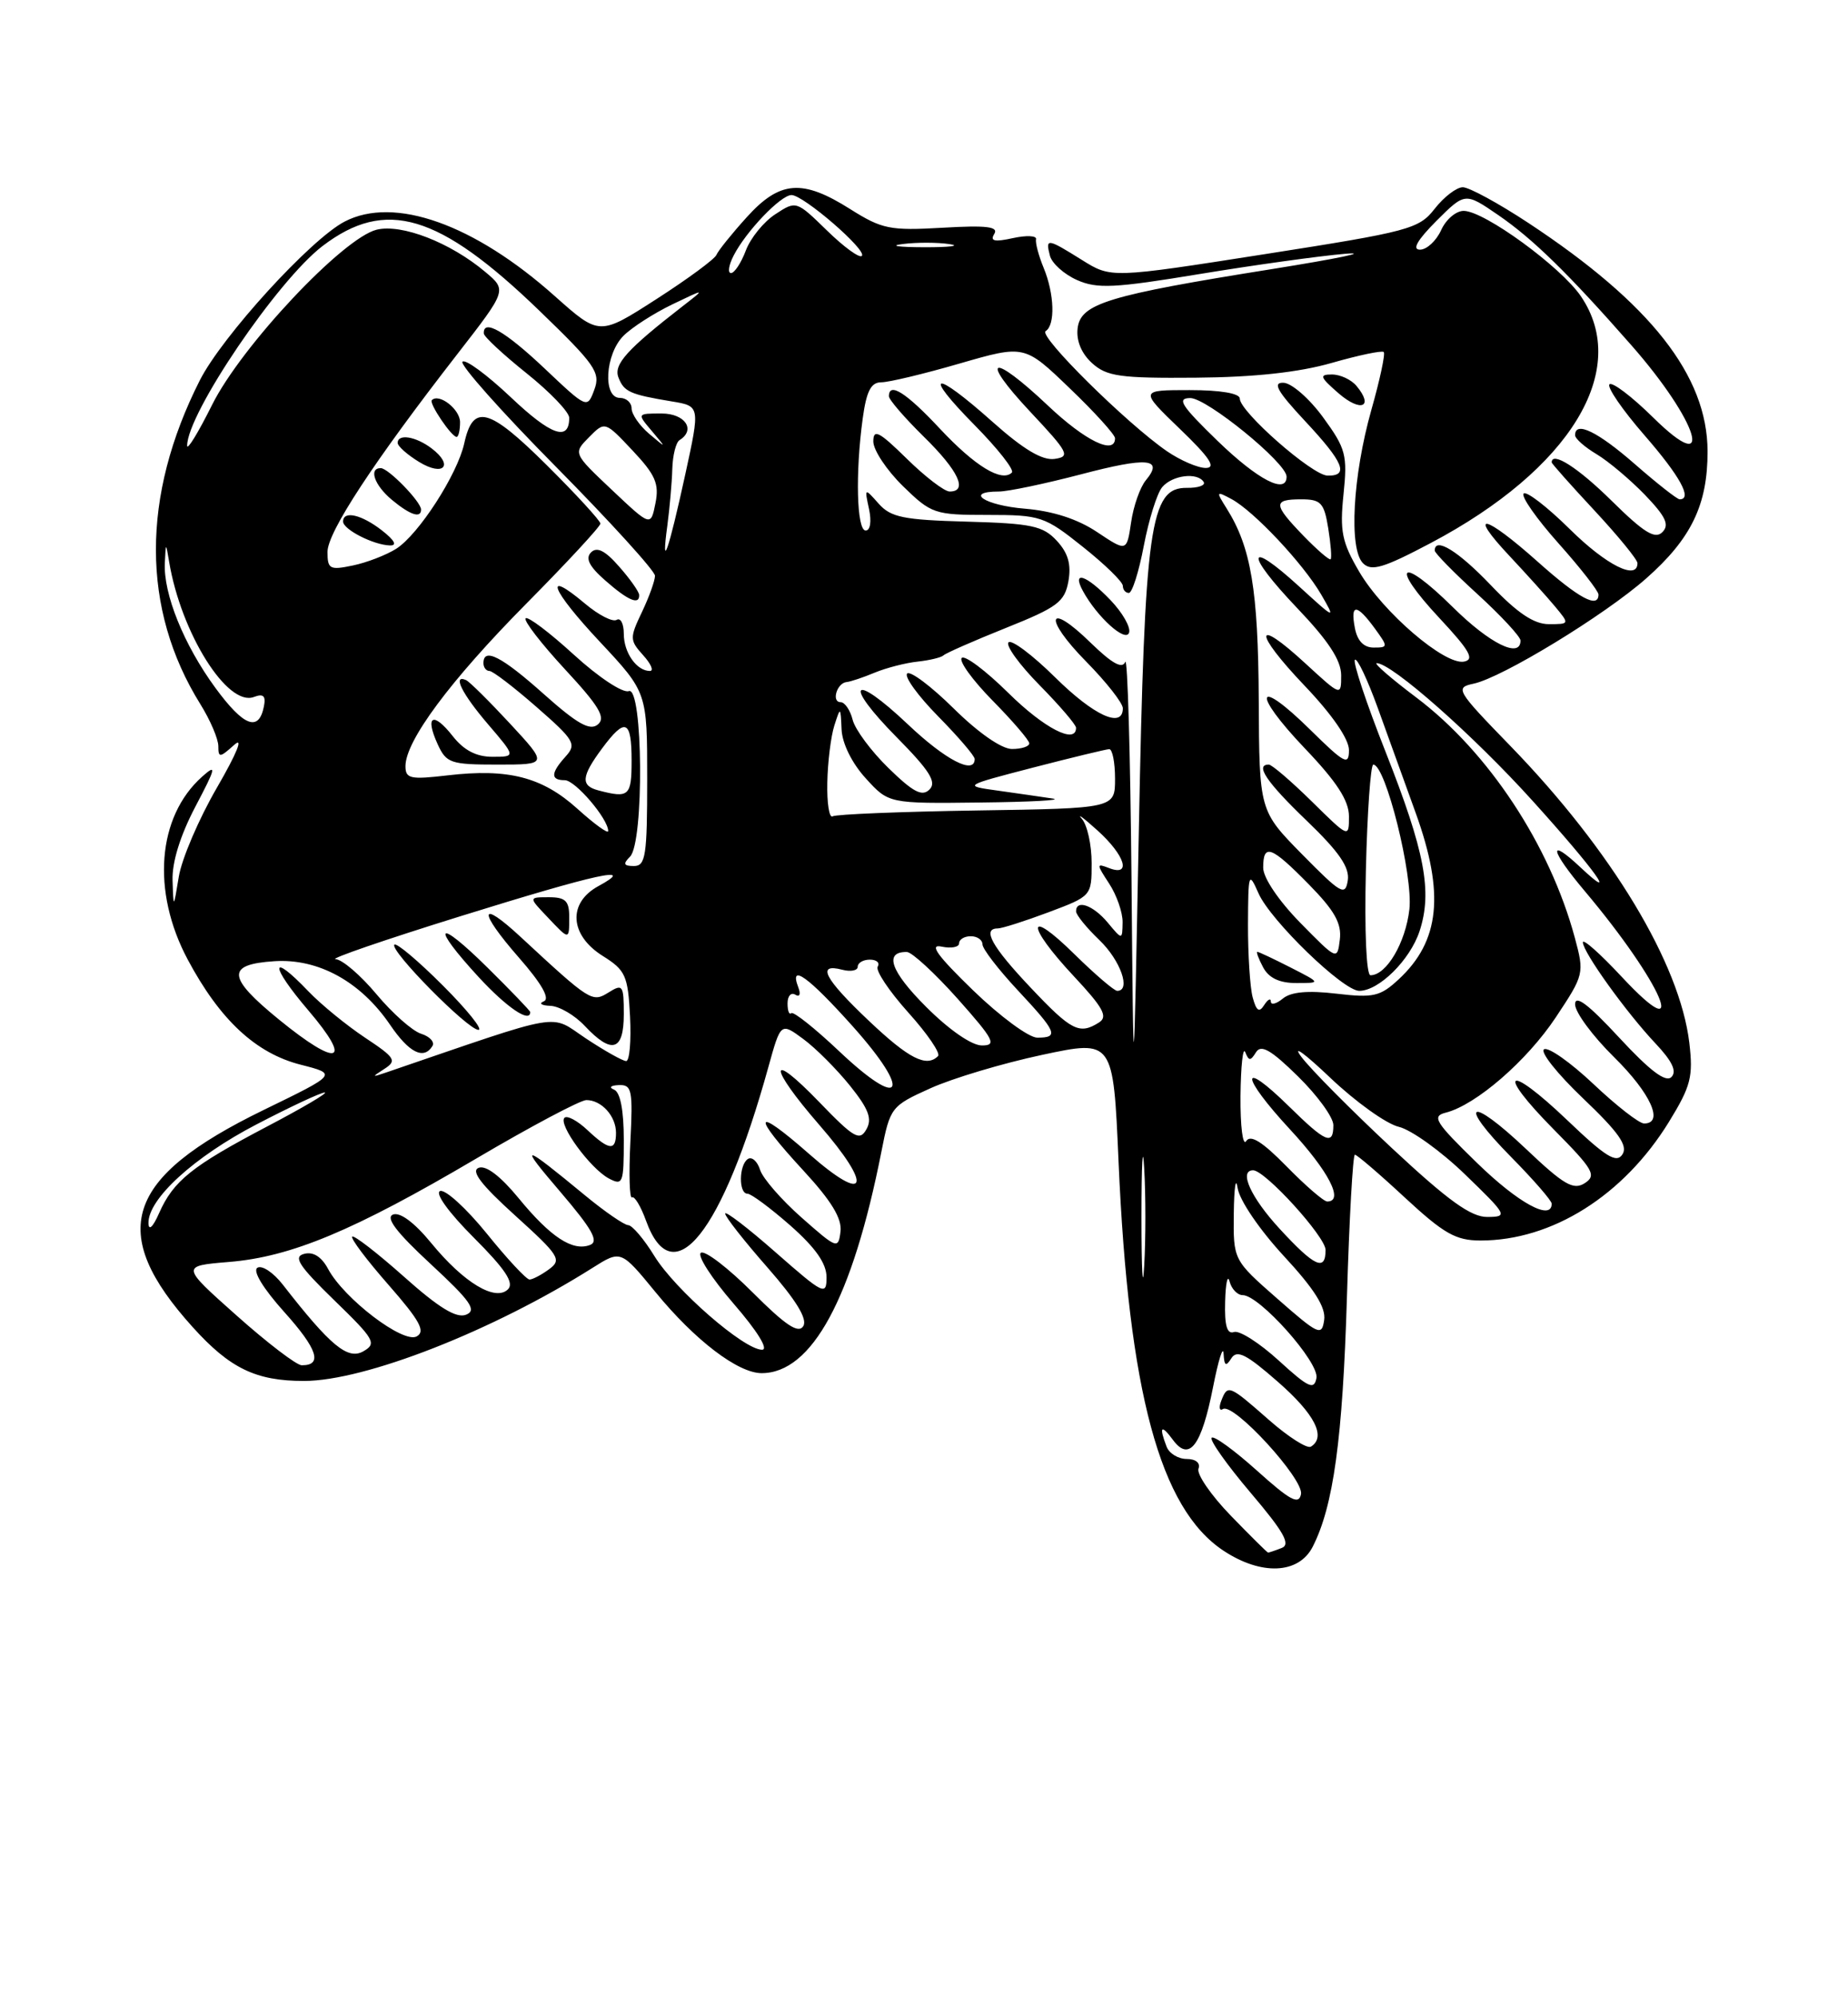 <?xml version="1.0" encoding="UTF-8" standalone="no"?>
<!DOCTYPE svg PUBLIC "-//W3C//DTD SVG 1.1//EN" "http://www.w3.org/Graphics/SVG/1.1/DTD/svg11.dtd" >
<svg xmlns="http://www.w3.org/2000/svg" xmlns:xlink="http://www.w3.org/1999/xlink" version="1.1" viewBox="0 0 237 256">
 <g >
 <path fill="currentColor"
d=" M 168.35 198.25 C 171.01 193.04 172.19 184.45 172.74 166.25 C 173.04 156.21 173.50 148.00 173.76 148.00 C 174.02 148.00 176.91 150.47 180.17 153.50 C 185.19 158.14 186.70 159.00 189.88 159.00 C 199.06 159.00 208.23 153.23 214.04 143.79 C 216.85 139.21 217.16 138.01 216.65 133.66 C 215.44 123.50 206.69 108.99 193.71 95.62 C 186.76 88.47 186.57 88.14 188.98 87.63 C 192.66 86.85 205.77 78.86 211.12 74.14 C 216.91 69.03 219.00 64.69 218.99 57.85 C 218.97 48.17 211.71 38.92 196.00 28.57 C 192.19 26.06 188.41 24.00 187.60 24.00 C 186.80 24.00 185.18 25.24 184.00 26.75 C 181.97 29.35 180.78 29.67 162.18 32.58 C 142.50 35.66 142.50 35.66 138.77 33.33 C 134.29 30.53 134.06 30.50 134.65 32.78 C 134.91 33.76 136.47 35.16 138.12 35.89 C 140.70 37.04 142.91 36.93 153.81 35.13 C 160.79 33.98 169.20 32.81 172.50 32.53 C 175.80 32.26 171.61 33.13 163.18 34.48 C 142.04 37.85 138.58 38.91 138.20 42.08 C 138.01 43.68 138.70 45.32 140.06 46.55 C 141.94 48.25 143.65 48.49 153.36 48.41 C 160.85 48.35 166.55 47.73 170.78 46.52 C 174.23 45.53 177.24 44.90 177.46 45.12 C 177.68 45.35 176.97 48.67 175.88 52.51 C 173.48 60.99 172.97 70.36 174.80 72.19 C 175.87 73.27 177.42 72.81 183.49 69.60 C 201.40 60.14 209.16 47.42 202.75 37.98 C 200.19 34.21 190.39 27.06 187.73 27.03 C 186.75 27.01 185.44 28.12 184.82 29.50 C 184.19 30.88 182.97 32.00 182.11 32.00 C 181.06 32.00 181.76 30.78 184.21 28.32 C 187.89 24.65 187.89 24.65 192.15 27.57 C 196.57 30.60 201.13 35.05 209.20 44.23 C 217.85 54.06 220.10 61.48 212.02 53.52 C 209.29 50.83 206.76 48.91 206.41 49.26 C 206.06 49.61 208.07 52.54 210.89 55.78 C 215.47 61.04 217.09 64.00 215.41 64.00 C 215.09 64.00 212.51 61.97 209.68 59.50 C 204.90 55.32 202.00 53.91 202.00 55.78 C 202.00 56.22 203.24 57.31 204.75 58.21 C 206.26 59.11 209.05 61.46 210.95 63.42 C 213.64 66.22 214.13 67.27 213.19 68.21 C 212.25 69.15 210.83 68.27 206.71 64.21 C 202.40 59.95 199.00 57.78 199.00 59.27 C 199.00 59.42 201.47 62.20 204.50 65.45 C 207.53 68.71 210.00 71.73 210.00 72.18 C 210.00 74.45 205.99 72.44 201.31 67.81 C 198.41 64.95 195.76 62.91 195.40 63.26 C 195.05 63.62 197.06 66.49 199.88 69.65 C 202.70 72.81 205.00 75.76 205.00 76.20 C 205.00 78.05 202.48 76.70 197.21 72.00 C 190.36 65.89 188.11 65.43 193.58 71.25 C 195.77 73.59 198.41 76.51 199.44 77.75 C 201.30 79.99 201.30 80.00 198.63 80.00 C 196.72 80.00 194.59 78.57 191.19 75.00 C 187.01 70.62 184.00 68.77 184.00 70.57 C 184.00 70.89 186.47 73.41 189.50 76.17 C 192.53 78.94 195.00 81.61 195.00 82.10 C 195.00 84.45 191.06 82.51 186.31 77.81 C 179.55 71.14 178.14 72.30 184.60 79.22 C 188.49 83.39 189.14 84.53 187.76 84.80 C 185.29 85.28 177.37 78.49 174.31 73.27 C 172.10 69.50 171.81 68.09 172.30 63.37 C 172.82 58.32 172.61 57.50 169.68 53.49 C 167.93 51.09 165.65 49.10 164.61 49.06 C 163.16 49.01 163.79 50.13 167.36 53.96 C 172.32 59.26 173.05 61.02 170.25 60.96 C 168.28 60.92 159.00 52.77 159.00 51.09 C 159.00 50.42 156.54 50.00 152.57 50.00 C 146.15 50.00 146.15 50.00 151.32 54.98 C 155.13 58.64 156.01 59.96 154.65 59.98 C 153.64 59.99 151.39 59.02 149.65 57.83 C 144.46 54.25 133.12 43.04 134.10 42.44 C 135.35 41.66 135.23 37.68 133.84 34.32 C 133.20 32.77 132.76 31.12 132.87 30.66 C 132.97 30.20 131.64 30.14 129.90 30.52 C 127.54 31.04 126.94 30.91 127.51 29.99 C 128.09 29.05 126.55 28.86 120.88 29.19 C 114.13 29.58 113.12 29.37 109.05 26.81 C 102.89 22.91 100.01 23.14 95.75 27.86 C 93.83 29.98 92.09 32.15 91.88 32.67 C 91.67 33.20 88.21 35.75 84.18 38.34 C 76.87 43.04 76.87 43.04 71.18 37.98 C 60.81 28.72 50.57 25.09 44.20 28.40 C 39.83 30.67 28.50 43.09 25.63 48.74 C 18.10 63.59 18.12 78.08 25.68 90.23 C 26.96 92.28 28.00 94.71 28.00 95.64 C 28.00 97.15 28.19 97.13 30.03 95.48 C 31.26 94.36 30.40 96.50 27.83 100.94 C 25.50 104.95 23.30 110.10 22.93 112.37 C 22.25 116.50 22.25 116.50 22.13 112.85 C 22.05 110.52 23.11 107.10 25.05 103.40 C 27.71 98.36 27.82 97.85 25.92 99.55 C 20.17 104.67 19.41 114.25 24.07 122.98 C 28.20 130.72 32.81 135.01 38.58 136.47 C 43.28 137.67 43.28 137.67 33.79 142.28 C 15.97 150.95 13.70 157.92 24.73 170.12 C 29.49 175.39 32.82 177.00 38.98 177.00 C 46.81 177.00 63.20 170.58 76.00 162.50 C 79.63 160.21 79.63 160.21 84.07 165.62 C 89.11 171.78 94.65 176.00 97.67 176.00 C 104.13 176.00 109.32 166.43 113.03 147.65 C 114.16 141.91 114.28 141.76 119.34 139.48 C 122.18 138.20 128.61 136.28 133.63 135.21 C 142.77 133.26 142.77 133.26 143.45 148.88 C 144.74 178.46 148.76 193.36 156.90 198.75 C 161.76 201.97 166.56 201.76 168.35 198.25 Z  M 173.97 49.47 C 173.30 48.66 171.89 48.00 170.82 48.00 C 169.15 48.00 169.27 48.33 171.69 50.43 C 174.53 52.88 176.22 52.17 173.97 49.47 Z  M 157.83 194.25 C 155.30 191.64 153.45 188.94 153.70 188.25 C 153.98 187.51 153.35 187.00 152.19 187.00 C 151.10 187.00 149.94 186.29 149.61 185.42 C 148.61 182.82 148.91 182.50 150.43 184.56 C 152.52 187.39 154.08 185.35 155.57 177.79 C 156.25 174.33 156.86 172.40 156.92 173.50 C 157.01 175.08 157.22 175.20 157.92 174.09 C 158.64 172.96 159.85 173.58 163.86 177.09 C 168.62 181.24 170.12 184.19 168.12 185.42 C 167.64 185.72 165.21 184.17 162.72 181.98 C 157.60 177.48 157.44 177.42 156.62 179.55 C 156.29 180.41 156.39 180.88 156.84 180.60 C 158.21 179.75 167.23 189.59 166.85 191.51 C 166.57 192.92 165.47 192.33 161.21 188.50 C 158.30 185.89 155.68 183.98 155.39 184.28 C 155.10 184.57 157.34 187.74 160.38 191.32 C 164.66 196.36 165.56 197.96 164.37 198.41 C 163.53 198.74 162.74 199.00 162.63 199.00 C 162.52 199.00 160.36 196.86 157.83 194.25 Z  M 163.99 174.38 C 161.52 172.13 158.94 170.48 158.25 170.73 C 157.36 171.04 157.03 169.90 157.12 166.83 C 157.18 164.45 157.44 163.29 157.69 164.25 C 157.94 165.21 158.69 166.00 159.37 166.00 C 161.52 166.00 169.22 174.63 168.83 176.63 C 168.53 178.20 167.81 177.87 163.99 174.38 Z  M 30.35 168.62 C 23.20 162.26 23.20 162.26 29.35 161.75 C 37.34 161.10 45.38 157.74 61.05 148.51 C 68.06 144.38 74.43 141.00 75.20 141.00 C 77.14 141.00 79.00 143.05 79.00 145.20 C 79.00 147.56 78.13 147.47 75.32 144.83 C 74.05 143.64 72.73 142.93 72.39 143.27 C 71.56 144.11 75.69 149.76 78.07 151.04 C 79.88 152.00 80.00 151.69 80.00 146.12 C 80.00 142.29 79.55 139.99 78.75 139.66 C 78.04 139.38 78.31 139.12 79.36 139.08 C 81.04 139.01 81.18 139.70 80.84 146.41 C 80.64 150.49 80.73 153.67 81.05 153.47 C 81.37 153.27 82.18 154.61 82.85 156.46 C 86.30 166.01 92.64 158.05 98.54 136.77 C 100.13 131.04 100.13 131.04 103.03 133.18 C 104.62 134.35 107.31 137.05 109.01 139.16 C 111.40 142.14 111.88 143.40 111.11 144.75 C 110.25 146.29 109.52 145.87 105.06 141.25 C 98.49 134.44 98.50 136.62 105.07 144.18 C 112.04 152.19 111.23 154.47 103.75 147.89 C 96.65 141.65 96.29 142.74 103.04 150.04 C 106.63 153.93 108.00 156.18 107.79 157.86 C 107.51 160.13 107.34 160.07 102.81 156.07 C 100.22 153.79 97.83 151.04 97.48 149.95 C 97.14 148.86 96.44 148.23 95.93 148.54 C 94.76 149.27 94.70 153.00 95.86 153.00 C 96.33 153.00 98.81 154.84 101.36 157.08 C 104.59 159.93 106.00 161.94 106.00 163.71 C 106.00 166.10 105.63 165.92 99.50 160.54 C 95.93 157.40 93.00 155.16 93.00 155.55 C 93.00 155.95 95.44 159.06 98.42 162.45 C 102.12 166.67 103.58 169.06 103.02 169.97 C 102.40 170.98 100.75 169.88 96.52 165.65 C 93.40 162.53 90.42 160.24 89.89 160.57 C 89.37 160.89 91.25 163.82 94.07 167.08 C 97.13 170.61 98.61 173.00 97.73 173.00 C 95.42 173.00 86.61 165.34 83.93 161.00 C 82.60 158.83 81.08 157.04 80.56 157.03 C 80.05 157.01 77.57 155.31 75.06 153.24 C 66.86 146.48 66.43 146.42 71.85 152.75 C 75.95 157.55 76.84 159.12 75.67 159.57 C 73.44 160.43 70.60 158.56 66.50 153.56 C 64.19 150.75 62.32 149.32 61.39 149.68 C 60.35 150.08 61.69 151.84 66.07 155.80 C 71.73 160.92 72.08 161.47 70.42 162.68 C 69.43 163.41 68.30 164.00 67.91 164.00 C 67.51 164.00 65.04 161.35 62.42 158.10 C 59.79 154.86 57.10 152.41 56.44 152.66 C 55.75 152.93 57.55 155.42 60.76 158.63 C 64.80 162.67 65.97 164.43 65.15 165.25 C 63.54 166.86 59.48 164.42 55.30 159.32 C 53.17 156.72 51.31 155.33 50.41 155.67 C 49.40 156.06 50.83 157.94 55.24 162.02 C 60.38 166.78 61.19 167.95 59.77 168.51 C 58.53 169.00 56.28 167.63 51.81 163.64 C 48.38 160.59 45.39 158.28 45.17 158.50 C 44.94 158.73 47.04 161.51 49.83 164.69 C 53.85 169.28 54.60 170.65 53.44 171.29 C 51.72 172.25 44.13 166.47 42.08 162.65 C 41.24 161.08 40.17 160.40 39.01 160.71 C 37.57 161.08 38.31 162.23 42.86 166.65 C 48.06 171.69 48.35 172.21 46.58 173.21 C 44.59 174.33 42.36 172.48 36.28 164.67 C 35.07 163.11 33.60 162.13 33.01 162.49 C 32.37 162.89 33.75 165.15 36.47 168.18 C 40.73 172.92 41.41 175.01 38.69 174.99 C 38.04 174.99 34.28 172.12 30.35 168.62 Z  M 163.83 166.47 C 158.16 161.50 158.16 161.50 158.23 155.50 C 158.27 152.20 158.49 150.74 158.72 152.27 C 158.96 153.84 161.52 157.60 164.64 160.98 C 168.56 165.21 170.06 167.58 169.82 169.19 C 169.52 171.29 169.11 171.10 163.83 166.47 Z  M 146.39 156.00 C 146.39 149.12 146.55 146.31 146.74 149.75 C 146.94 153.19 146.94 158.81 146.74 162.25 C 146.55 165.69 146.39 162.88 146.39 156.00 Z  M 164.13 157.52 C 160.41 153.49 158.83 150.00 160.71 150.00 C 162.25 150.00 170.00 158.52 170.00 160.21 C 170.00 163.01 168.59 162.36 164.13 157.52 Z  M 19.04 156.78 C 18.97 153.69 24.88 148.28 32.91 144.11 C 37.25 141.85 41.19 140.01 41.65 140.03 C 42.12 140.05 38.77 142.02 34.21 144.41 C 24.60 149.46 22.23 151.36 20.40 155.50 C 19.62 157.28 19.06 157.80 19.04 156.78 Z  M 178.54 147.19 C 173.34 142.34 168.09 137.06 166.88 135.44 C 165.67 133.82 167.33 135.03 170.59 138.13 C 173.84 141.22 177.80 144.06 179.40 144.43 C 180.99 144.81 184.81 147.55 187.90 150.54 C 193.31 155.77 193.41 155.96 190.75 155.98 C 188.65 156.00 185.73 153.89 178.54 147.19 Z  M 189.42 149.05 C 184.04 143.82 183.58 143.07 185.42 142.61 C 189.29 141.63 195.82 135.97 199.53 130.39 C 203.16 124.92 203.20 124.77 201.96 120.17 C 198.75 108.30 190.89 96.38 181.65 89.41 C 178.43 86.99 176.14 85.00 176.56 85.00 C 178.49 85.00 189.00 94.28 196.60 102.70 C 204.57 111.52 207.71 115.89 202.69 111.17 C 198.46 107.20 198.78 108.93 203.27 114.25 C 213.17 126.00 216.96 134.83 207.96 125.18 C 205.23 122.25 203.00 120.27 203.00 120.78 C 203.00 122.03 208.56 129.77 212.32 133.75 C 214.46 136.02 215.08 137.32 214.35 138.05 C 213.62 138.78 211.59 137.24 207.65 132.99 C 203.70 128.72 202.00 127.44 202.00 128.73 C 202.00 129.75 204.25 132.79 207.00 135.50 C 211.70 140.13 213.45 144.00 210.85 144.00 C 210.21 144.00 207.29 141.72 204.35 138.94 C 201.40 136.16 198.56 134.16 198.02 134.49 C 197.48 134.82 199.74 137.66 203.04 140.80 C 207.59 145.13 208.80 146.85 208.07 147.96 C 207.31 149.14 205.94 148.30 201.01 143.59 C 193.21 136.15 191.75 137.17 199.29 144.79 C 204.36 149.91 204.78 150.65 203.24 151.65 C 201.78 152.58 200.56 151.87 195.70 147.26 C 188.40 140.34 186.81 141.22 193.81 148.31 C 196.66 151.20 199.00 153.89 199.00 154.28 C 199.00 156.54 194.72 154.21 189.42 149.05 Z  M 165.01 149.51 C 161.89 146.33 160.37 145.38 159.82 146.26 C 159.38 146.94 159.06 144.35 159.09 140.50 C 159.13 136.65 159.40 134.11 159.70 134.86 C 160.16 136.01 160.37 136.01 161.08 134.87 C 161.72 133.83 163.00 134.56 166.46 137.96 C 168.96 140.41 171.00 143.22 171.00 144.21 C 171.00 146.86 170.03 146.45 165.31 141.81 C 158.94 135.56 159.05 137.86 165.45 144.77 C 170.42 150.14 172.41 154.00 170.21 154.00 C 169.77 154.00 167.43 151.98 165.01 149.51 Z  M 145.11 112.50 C 144.96 96.55 144.60 84.10 144.31 84.84 C 143.93 85.78 142.62 85.05 139.90 82.41 C 134.30 76.93 133.74 79.16 139.31 84.81 C 141.89 87.43 144.00 90.12 144.00 90.78 C 144.00 93.43 140.30 91.74 135.31 86.81 C 132.41 83.95 129.73 81.94 129.34 82.33 C 128.94 82.72 130.73 85.19 133.31 87.81 C 135.89 90.43 138.00 92.89 138.00 93.28 C 138.00 95.46 133.91 93.35 129.31 88.81 C 126.41 85.95 123.73 83.94 123.34 84.33 C 122.94 84.72 124.73 87.19 127.31 89.81 C 129.89 92.43 132.00 94.89 132.00 95.28 C 132.00 95.68 131.00 96.00 129.78 96.00 C 128.45 96.00 125.46 93.92 122.31 90.81 C 119.41 87.95 116.73 85.94 116.34 86.33 C 115.94 86.72 117.73 89.19 120.31 91.81 C 122.89 94.43 125.00 96.89 125.00 97.28 C 125.00 99.35 121.26 97.42 116.43 92.84 C 109.26 86.06 108.06 87.48 115.02 94.52 C 119.24 98.79 120.15 100.25 119.21 101.19 C 118.26 102.14 117.12 101.54 113.96 98.46 C 111.73 96.29 109.66 93.50 109.35 92.26 C 109.04 91.02 108.34 90.00 107.81 90.00 C 106.59 90.00 107.33 87.53 108.58 87.42 C 109.09 87.37 110.71 86.83 112.19 86.21 C 113.67 85.60 116.15 84.96 117.69 84.80 C 119.24 84.63 120.72 84.27 121.00 84.00 C 121.28 83.72 124.87 82.14 128.99 80.49 C 135.62 77.84 136.54 77.15 137.02 74.50 C 137.40 72.34 136.99 70.89 135.53 69.31 C 133.76 67.40 132.30 67.09 124.00 66.86 C 115.87 66.64 114.24 66.31 112.68 64.55 C 110.87 62.51 110.86 62.52 111.45 65.25 C 111.79 66.84 111.61 68.00 111.02 68.00 C 109.87 68.00 109.68 60.64 110.64 53.64 C 111.12 50.13 111.70 49.00 113.02 49.00 C 113.99 49.00 118.51 47.92 123.08 46.59 C 131.39 44.19 131.39 44.19 137.19 49.77 C 140.39 52.83 143.00 55.72 143.00 56.17 C 143.00 58.37 139.18 56.51 134.41 52.00 C 127.15 45.14 125.48 45.68 132.10 52.75 C 137.05 58.02 137.31 58.53 135.24 58.82 C 133.67 59.04 131.25 57.60 127.29 54.07 C 119.72 47.32 118.18 47.59 124.98 54.48 C 127.95 57.49 130.11 60.23 129.77 60.57 C 128.48 61.85 125.05 59.76 120.56 54.97 C 116.23 50.33 114.00 48.91 114.00 50.79 C 114.00 51.23 116.03 53.57 118.50 56.00 C 122.93 60.34 124.17 63.00 121.79 63.00 C 121.12 63.00 118.65 61.11 116.29 58.79 C 112.73 55.30 112.00 54.92 112.00 56.59 C 112.00 57.69 113.71 60.26 115.79 62.30 C 119.44 65.86 119.85 66.00 126.66 66.00 C 133.44 66.00 133.96 66.17 138.87 70.09 C 141.69 72.33 144.00 74.58 144.00 75.09 C 144.00 75.59 144.35 76.00 144.77 76.00 C 145.20 76.00 146.06 73.28 146.69 69.95 C 147.33 66.62 148.38 63.24 149.04 62.45 C 150.33 60.90 153.57 60.49 154.37 61.78 C 154.63 62.21 153.67 62.55 152.23 62.53 C 147.48 62.47 146.81 67.25 146.05 106.50 C 145.37 141.50 145.37 141.50 145.11 112.50 Z  M 142.42 76.92 C 139.32 73.68 137.41 73.05 138.88 75.75 C 140.71 79.10 144.37 82.40 144.80 81.09 C 145.03 80.40 143.96 78.53 142.42 76.92 Z  M 107.62 134.74 C 104.50 131.79 101.74 129.60 101.48 129.86 C 101.21 130.12 101.00 129.56 101.00 128.61 C 101.00 127.66 101.44 127.16 101.99 127.49 C 102.56 127.84 102.72 127.44 102.38 126.55 C 101.17 123.39 103.66 125.18 109.38 131.57 C 117.02 140.12 115.75 142.43 107.62 134.74 Z  M 49.30 137.00 C 50.93 135.95 50.69 135.57 46.80 132.99 C 44.44 131.42 41.18 128.76 39.56 127.07 C 34.59 121.87 34.57 123.68 39.54 129.50 C 45.33 136.28 43.39 136.89 35.79 130.69 C 29.11 125.25 28.98 123.60 35.19 123.20 C 40.83 122.83 46.26 125.82 50.04 131.37 C 52.47 134.94 54.34 135.88 55.46 134.07 C 55.77 133.56 55.12 132.85 54.01 132.50 C 52.89 132.15 50.32 129.87 48.28 127.43 C 46.24 124.99 43.88 122.97 43.04 122.94 C 42.19 122.91 49.38 120.44 59.00 117.45 C 76.66 111.96 81.80 110.83 76.75 113.57 C 72.79 115.72 73.04 119.85 77.29 122.52 C 80.22 124.35 80.53 125.04 80.80 130.27 C 80.96 133.42 80.74 136.00 80.30 136.00 C 79.86 135.99 77.54 134.69 75.14 133.10 C 70.37 129.93 72.71 129.54 49.50 137.47 C 47.66 138.10 47.65 138.06 49.30 137.00 Z  M 80.00 129.99 C 80.00 126.26 79.86 126.07 78.04 127.21 C 75.94 128.52 75.71 128.37 66.77 120.09 C 61.42 115.13 61.28 116.71 66.53 122.72 C 69.46 126.06 70.57 128.01 69.75 128.34 C 69.06 128.61 69.43 128.88 70.58 128.92 C 71.72 128.96 73.71 130.12 75.00 131.50 C 78.46 135.18 80.00 134.72 80.00 129.99 Z  M 56.78 126.30 C 53.64 123.16 50.85 120.81 50.58 121.08 C 49.90 121.77 60.00 132.00 61.36 132.00 C 61.98 132.00 59.91 129.43 56.78 126.30 Z  M 68.00 129.72 C 68.00 129.56 65.53 126.99 62.50 124.00 C 55.96 117.54 55.15 118.47 61.40 125.25 C 64.99 129.14 68.00 131.18 68.00 129.72 Z  M 73.00 117.50 C 73.00 115.47 72.51 115.00 70.40 115.00 C 67.79 115.00 67.79 115.00 70.15 117.48 C 73.05 120.55 73.00 120.55 73.00 117.50 Z  M 111.44 130.85 C 105.73 125.45 104.66 123.42 108.00 124.29 C 109.10 124.58 110.00 124.40 110.00 123.91 C 110.00 123.41 110.70 123.00 111.56 123.00 C 112.42 123.00 112.87 123.40 112.56 123.90 C 112.26 124.39 114.02 127.03 116.47 129.76 C 118.93 132.49 120.65 135.01 120.30 135.36 C 118.82 136.85 116.56 135.70 111.44 130.85 Z  M 118.77 129.05 C 114.21 124.50 113.33 121.97 116.31 122.02 C 116.96 122.04 119.89 124.74 122.82 128.02 C 127.48 133.26 127.86 134.00 125.93 134.00 C 124.61 134.00 121.72 132.00 118.77 129.05 Z  M 124.78 126.92 C 120.20 122.48 119.11 120.97 120.75 121.33 C 121.99 121.59 123.00 121.40 123.00 120.91 C 123.00 120.41 123.67 120.00 124.50 120.00 C 125.33 120.00 126.00 120.47 126.00 121.04 C 126.00 121.62 128.03 124.25 130.50 126.90 C 135.55 132.30 135.84 133.00 133.03 133.00 C 131.94 133.00 128.23 130.26 124.78 126.92 Z  M 132.15 126.56 C 127.20 121.33 125.91 119.00 127.96 119.00 C 128.49 119.00 131.42 118.07 134.46 116.93 C 139.98 114.86 140.00 114.84 140.00 110.63 C 140.00 108.30 139.44 105.75 138.75 104.96 C 138.06 104.16 138.96 104.83 140.75 106.44 C 144.29 109.64 145.14 112.38 142.25 111.27 C 140.59 110.63 140.59 110.72 142.25 113.26 C 143.21 114.73 143.99 116.96 143.97 118.21 C 143.93 120.50 143.93 120.50 142.06 118.25 C 140.20 116.02 138.00 115.24 138.00 116.81 C 138.00 117.26 139.35 118.92 141.00 120.50 C 143.71 123.10 145.08 127.00 143.28 127.00 C 142.89 127.00 140.42 124.88 137.78 122.29 C 131.61 116.21 131.54 118.52 137.70 125.11 C 141.48 129.15 142.12 130.31 140.95 131.05 C 138.43 132.65 137.41 132.13 132.15 126.56 Z  M 160.65 127.83 C 160.31 126.55 160.04 122.35 160.05 118.50 C 160.08 111.85 160.14 111.65 161.40 114.50 C 162.93 117.98 172.25 127.00 174.32 127.00 C 176.84 127.00 180.83 123.05 182.05 119.36 C 183.72 114.28 182.75 109.17 177.67 96.30 C 175.23 90.13 173.48 84.86 173.76 84.57 C 174.05 84.29 175.37 87.08 176.71 90.78 C 178.05 94.47 180.23 100.53 181.57 104.23 C 185.29 114.54 184.66 120.63 179.37 125.53 C 177.01 127.72 176.14 127.92 171.38 127.36 C 167.73 126.93 165.55 127.13 164.52 127.99 C 163.68 128.68 162.99 128.85 162.98 128.37 C 162.98 127.89 162.59 128.10 162.12 128.83 C 161.49 129.83 161.12 129.58 160.65 127.83 Z  M 165.50 124.00 C 163.34 122.90 161.43 122.00 161.25 122.00 C 161.08 122.00 161.41 122.90 162.00 124.00 C 162.73 125.36 164.09 126.00 166.25 126.00 C 169.42 126.00 169.42 126.00 165.50 124.00 Z  M 175.17 111.50 C 175.35 104.08 175.78 98.00 176.12 98.00 C 177.70 98.00 181.24 112.21 180.75 116.55 C 180.26 120.83 177.81 125.00 175.76 125.00 C 175.23 125.00 174.98 119.35 175.17 111.50 Z  M 166.75 118.27 C 163.97 115.43 162.00 112.51 162.00 111.22 C 162.00 108.05 163.02 108.43 167.87 113.37 C 171.16 116.72 172.08 118.36 171.83 120.42 C 171.50 123.10 171.49 123.09 166.75 118.27 Z  M 167.00 109.51 C 161.50 103.92 161.50 103.92 161.43 89.71 C 161.36 75.64 160.44 70.14 157.32 65.18 C 155.93 62.97 155.96 62.91 157.92 63.96 C 160.79 65.49 167.11 72.22 169.43 76.19 C 171.32 79.45 171.28 79.43 166.60 75.16 C 159.81 68.96 159.63 70.88 166.34 77.92 C 170.36 82.13 172.00 84.63 172.00 86.55 C 172.00 89.25 172.00 89.25 167.42 85.04 C 160.77 78.91 160.71 80.97 167.34 87.92 C 170.84 91.59 173.00 94.72 173.00 96.14 C 173.00 98.17 172.45 97.88 168.02 93.52 C 161.04 86.65 160.46 88.70 167.34 95.92 C 171.45 100.22 173.00 102.62 173.00 104.64 C 173.00 107.42 172.99 107.41 168.22 102.71 C 165.58 100.12 163.11 98.00 162.72 98.00 C 160.91 98.00 162.43 100.25 167.60 105.21 C 171.74 109.19 173.10 111.17 172.85 112.84 C 172.53 114.89 171.99 114.57 167.00 109.51 Z  M 80.80 109.80 C 82.62 107.98 82.47 87.88 80.64 88.58 C 79.88 88.87 76.75 86.80 73.60 83.92 C 70.48 81.07 67.70 78.97 67.41 79.25 C 67.13 79.54 69.39 82.47 72.44 85.77 C 76.86 90.53 77.72 91.99 76.67 92.86 C 75.66 93.70 74.05 92.80 69.76 88.98 C 64.34 84.14 62.00 82.94 62.00 85.00 C 62.00 85.55 62.35 86.00 62.77 86.00 C 63.19 86.00 65.91 88.08 68.81 90.62 C 73.67 94.86 73.97 95.38 72.55 96.95 C 70.62 99.08 70.58 100.00 72.43 100.00 C 73.77 100.00 78.00 104.95 78.00 106.52 C 78.00 106.91 76.23 105.63 74.06 103.67 C 69.54 99.59 65.19 98.47 57.41 99.38 C 52.62 99.94 52.00 99.81 52.00 98.20 C 52.00 94.95 57.76 87.21 67.47 77.40 C 72.71 72.11 77.00 67.48 77.00 67.11 C 77.00 66.75 73.89 63.36 70.08 59.58 C 62.68 52.24 60.66 51.71 59.54 56.82 C 58.67 60.80 53.68 68.52 50.81 70.34 C 49.54 71.14 47.04 72.11 45.25 72.48 C 42.29 73.10 42.00 72.94 42.00 70.74 C 42.00 68.21 47.92 59.19 58.68 45.35 C 65.02 37.19 65.02 37.19 62.23 34.85 C 57.75 31.08 51.51 28.66 48.31 29.44 C 43.98 30.50 30.94 44.37 27.19 51.91 C 25.43 55.44 24.00 57.78 24.00 57.13 C 24.00 53.01 35.58 35.95 41.37 31.53 C 49.47 25.36 56.29 27.39 69.18 39.83 C 76.35 46.75 77.04 47.74 76.22 49.95 C 75.31 52.40 75.30 52.39 69.81 47.20 C 64.78 42.45 61.93 40.81 62.05 42.75 C 62.07 43.16 64.55 45.46 67.55 47.86 C 70.55 50.26 73.00 52.82 73.00 53.55 C 73.00 56.63 70.67 55.81 65.49 50.90 C 62.46 48.04 59.68 45.99 59.31 46.36 C 58.94 46.73 64.34 52.80 71.32 59.85 C 78.29 66.90 84.00 73.18 84.00 73.80 C 84.00 74.42 83.25 76.51 82.33 78.44 C 80.74 81.77 80.75 82.06 82.48 83.98 C 83.49 85.09 83.88 86.00 83.35 86.00 C 81.65 86.00 80.00 83.66 80.00 81.24 C 80.00 79.94 79.59 79.14 79.08 79.45 C 78.58 79.76 76.76 78.83 75.04 77.38 C 69.58 72.79 70.65 75.56 76.94 82.27 C 83.00 88.75 83.00 88.75 83.00 99.88 C 83.00 109.68 82.80 111.00 81.30 111.00 C 79.98 111.00 79.87 110.73 80.80 109.80 Z  M 65.41 92.75 C 62.73 89.86 60.19 87.35 59.77 87.17 C 57.99 86.39 59.24 88.92 62.58 92.82 C 66.16 97.00 66.16 97.00 63.15 97.00 C 61.09 97.00 59.49 96.17 58.06 94.35 C 55.55 91.15 54.46 91.73 56.12 95.37 C 57.24 97.82 57.77 98.00 63.80 98.00 C 70.27 98.00 70.27 98.00 65.41 92.75 Z  M 81.97 76.25 C 81.95 75.84 80.80 74.20 79.40 72.62 C 77.61 70.57 76.56 70.04 75.80 70.80 C 75.04 71.56 75.57 72.61 77.62 74.40 C 80.55 76.98 82.03 77.61 81.97 76.25 Z  M 49.00 68.00 C 46.38 65.95 44.00 65.40 44.00 66.85 C 44.00 67.86 47.89 69.85 50.00 69.91 C 50.97 69.94 50.61 69.26 49.00 68.00 Z  M 54.00 65.31 C 54.00 64.32 49.80 60.00 48.83 60.00 C 47.25 60.00 48.01 62.19 50.25 64.06 C 52.60 66.01 54.00 66.48 54.00 65.31 Z  M 55.35 57.47 C 53.32 55.93 51.00 55.56 51.00 56.77 C 51.00 57.19 52.24 58.29 53.75 59.21 C 56.89 61.13 58.24 59.66 55.35 57.47 Z  M 59.00 54.11 C 59.00 52.46 56.31 50.36 55.38 51.29 C 54.99 51.68 57.90 56.00 58.56 56.00 C 58.80 56.00 59.00 55.15 59.00 54.11 Z  M 106.10 100.31 C 106.15 97.66 106.56 94.38 107.00 93.00 C 107.79 90.54 107.80 90.55 107.93 93.50 C 108.01 95.29 109.25 97.81 111.02 99.75 C 113.97 103.00 113.97 103.00 125.74 102.86 C 132.21 102.79 136.38 102.56 135.00 102.35 C 133.62 102.14 130.47 101.69 128.00 101.34 C 123.50 100.72 123.50 100.72 132.50 98.38 C 137.45 97.10 141.84 96.04 142.25 96.02 C 142.66 96.01 143.00 97.71 143.00 99.81 C 143.00 103.61 143.00 103.61 125.28 103.88 C 115.54 104.03 107.21 104.37 106.78 104.63 C 106.35 104.90 106.04 102.95 106.10 100.31 Z  M 76.75 101.31 C 74.45 100.71 74.54 99.54 77.19 95.96 C 80.19 91.91 81.00 92.23 81.00 97.50 C 81.00 102.04 80.67 102.34 76.75 101.31 Z  M 27.61 88.15 C 23.58 82.65 20.93 76.10 21.14 72.12 C 21.27 69.50 21.27 69.50 21.69 72.00 C 23.22 81.16 29.17 90.64 32.57 89.33 C 33.77 88.88 34.11 89.19 33.85 90.52 C 33.20 93.86 31.26 93.13 27.61 88.15 Z  M 173.76 80.50 C 173.15 77.35 173.99 77.37 176.30 80.53 C 178.04 82.92 178.03 83.00 176.16 83.00 C 174.90 83.00 174.07 82.14 173.76 80.50 Z  M 167.18 68.69 C 163.27 64.65 163.22 64.00 166.87 64.00 C 169.40 64.00 169.81 64.43 170.34 67.70 C 170.67 69.73 170.81 71.52 170.65 71.68 C 170.49 71.84 168.93 70.49 167.18 68.69 Z  M 85.58 67.40 C 85.88 65.14 86.17 61.87 86.22 60.11 C 86.27 58.36 86.69 56.69 87.15 56.41 C 89.27 55.09 87.86 53.00 84.85 53.00 C 81.69 53.00 81.69 53.00 83.60 55.25 C 85.50 57.50 85.50 57.50 83.25 55.60 C 82.01 54.55 81.00 53.08 81.00 52.35 C 81.00 51.61 80.33 51.00 79.50 51.00 C 77.28 51.00 77.60 45.40 79.96 43.04 C 81.04 41.96 83.85 40.16 86.21 39.02 C 90.50 36.96 90.50 36.96 87.57 39.23 C 80.43 44.77 78.67 46.70 79.31 48.37 C 80.02 50.22 80.78 50.56 86.15 51.45 C 89.79 52.05 89.79 52.05 87.89 60.78 C 85.73 70.68 84.76 73.45 85.58 67.40 Z  M 140.69 68.19 C 138.19 66.52 135.03 65.50 131.44 65.20 C 126.29 64.78 123.60 63.00 128.11 63.00 C 129.27 63.00 133.98 62.01 138.58 60.81 C 147.17 58.55 149.29 58.74 146.95 61.56 C 146.21 62.45 145.36 64.87 145.06 66.95 C 144.50 70.73 144.50 70.73 140.69 68.19 Z  M 78.48 62.80 C 73.50 58.10 73.50 58.10 75.54 56.04 C 77.58 53.98 77.58 53.98 81.12 57.74 C 84.06 60.86 84.56 62.01 84.06 64.50 C 83.46 67.50 83.46 67.50 78.48 62.80 Z  M 156.16 56.52 C 151.49 51.99 150.87 51.04 152.64 51.02 C 154.76 51.00 165.00 59.34 165.00 61.09 C 165.00 63.42 161.32 61.51 156.16 56.52 Z  M 94.09 32.75 C 95.68 29.65 100.13 25.00 101.51 25.00 C 103.04 25.00 111.24 32.09 110.53 32.80 C 110.22 33.12 108.20 31.64 106.04 29.53 C 102.12 25.71 102.10 25.71 99.43 27.46 C 97.95 28.42 96.25 30.51 95.65 32.11 C 95.05 33.70 94.19 35.00 93.75 35.00 C 93.30 35.00 93.45 33.99 94.09 32.75 Z  M 115.77 31.28 C 117.57 31.05 120.27 31.06 121.77 31.29 C 123.27 31.51 121.80 31.70 118.50 31.69 C 115.20 31.68 113.97 31.50 115.77 31.28 Z "/>
</g>
</svg>